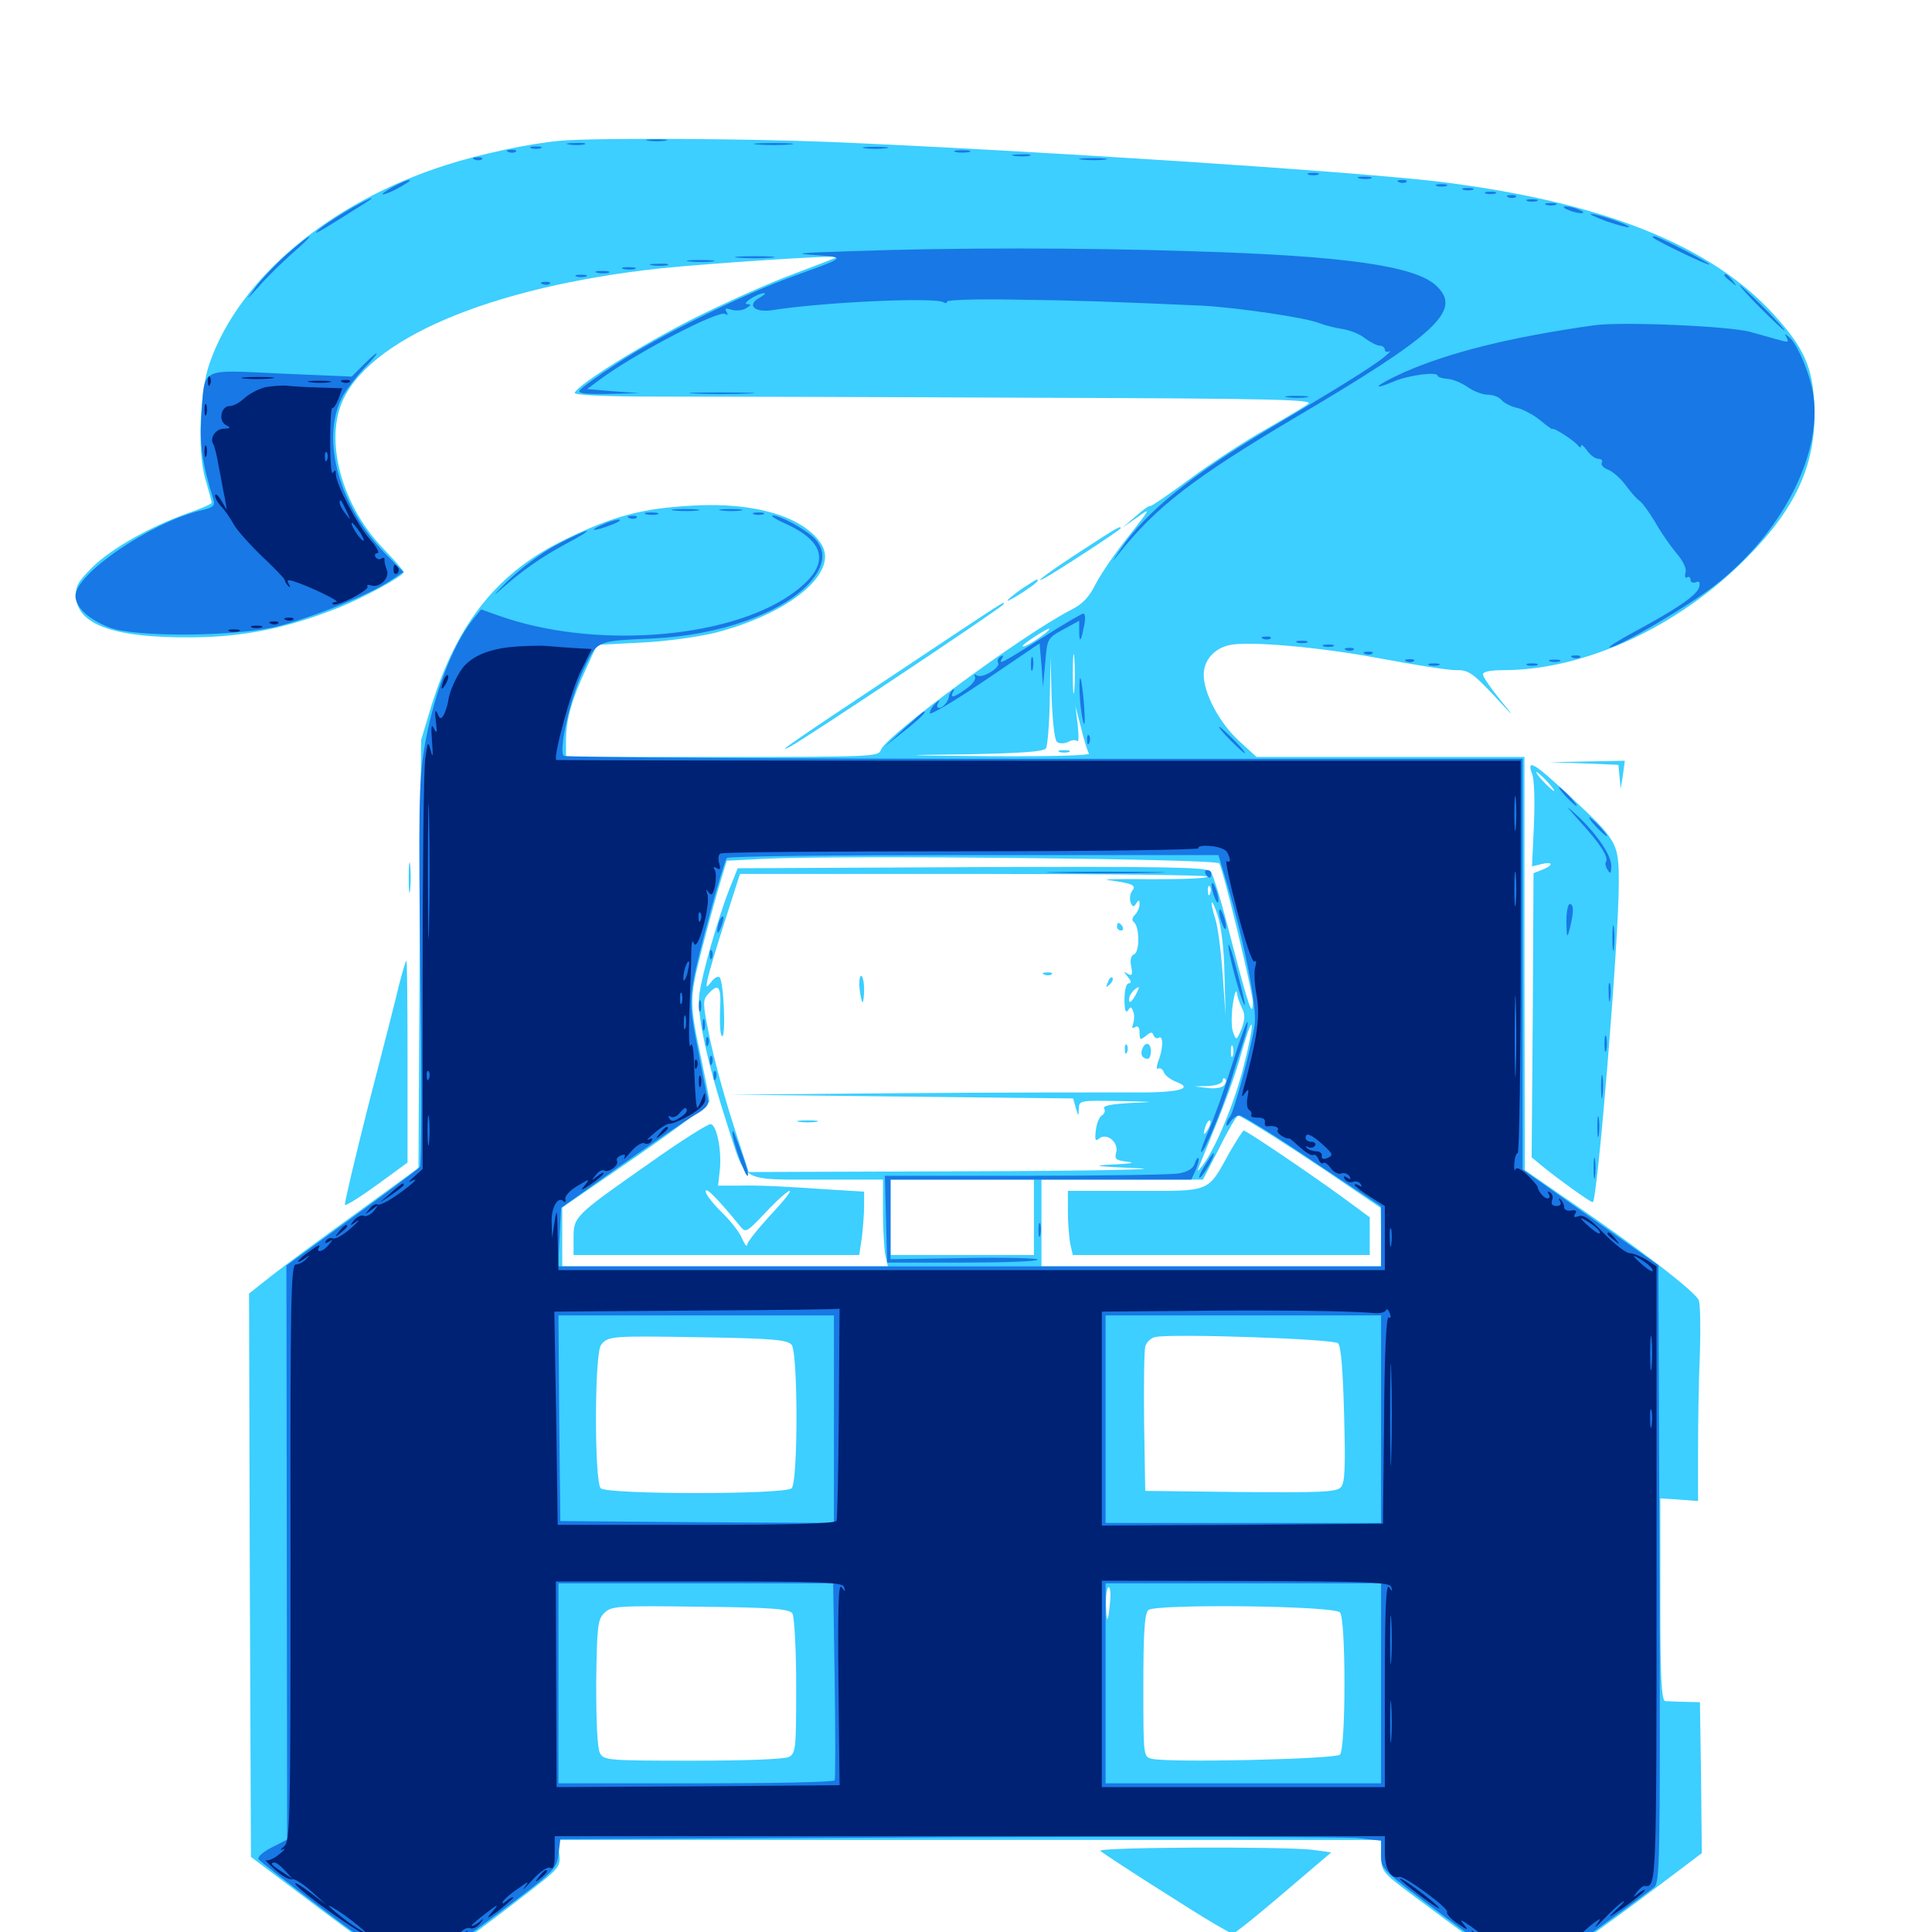 <svg xmlns="http://www.w3.org/2000/svg" viewBox="0 -1000 1000 1000">
	<path fill="#3ccfff" d="M290.039 -927.148C274.219 -925.781 248.633 -920.312 230.469 -914.453C170.898 -895.312 124.023 -856.25 108.594 -812.305C103.32 -797.852 102.148 -766.016 106.25 -752.148C108.008 -746.094 109.57 -740.43 109.57 -739.844C109.57 -739.062 103.906 -736.719 97.266 -734.375C77.93 -727.539 57.812 -716.211 47.852 -706.445C40.039 -698.633 38.867 -696.484 39.453 -690.43C40.625 -676.367 59.961 -669.727 99.609 -670.117C126.172 -670.312 148.242 -674.805 175 -685.352C188.672 -690.82 208.984 -701.953 208.984 -703.906C208.984 -704.492 204.297 -709.961 198.438 -716.016C177.93 -737.109 168.359 -769.336 176.562 -790.625C189.453 -824.219 253.516 -851.562 342.188 -861.133C366.992 -863.672 431.836 -867.969 433.203 -866.992C433.398 -866.797 423.242 -862.891 410.742 -858.203C398.047 -853.516 375 -843.164 359.375 -835.352C332.227 -821.68 298.828 -800.781 297.461 -796.68C297.07 -795.508 312.305 -794.727 340.234 -794.727C364.258 -794.727 450.586 -794.531 532.227 -794.141C658.984 -793.75 680.078 -793.164 677.148 -791.016C675.195 -789.453 665.234 -783.594 655.078 -777.734C644.922 -772.07 627.344 -760.547 616.211 -752.344C605.078 -744.141 595.703 -737.695 595.312 -738.086C594.922 -738.477 591.602 -736.133 587.891 -732.812L581.055 -726.953L588.672 -732.227C595.898 -737.5 595.703 -737.109 584.18 -722.461C577.539 -714.258 569.922 -703.125 567.188 -697.852C563.672 -690.82 560.352 -687.305 554.102 -684.18C529.102 -671.289 458.398 -619.141 455.859 -611.719C454.883 -608.398 450.781 -608.203 373.828 -608.203H292.969V-616.602C292.969 -627.148 295.703 -637.305 303.125 -653.32L308.984 -666.211L331.641 -667.383C344.727 -667.969 361.133 -670.312 370.117 -672.461C409.375 -682.617 434.57 -703.906 425 -718.555C415.82 -732.617 390.43 -740.234 358.398 -738.281C332.617 -736.914 317.773 -733.008 293.164 -721.094C257.812 -704.102 236.914 -678.125 223.242 -634.57L217.969 -616.992L217.188 -506.25L216.602 -395.508L184.961 -372.461C167.578 -359.961 147.852 -345.312 141.016 -340.039L128.906 -330.469L129.297 -184.766L129.883 -38.867L169.336 -9.18C193.555 8.984 210.742 20.703 213.281 20.703C217.773 20.703 236.523 8.008 270.898 -18.555C289.844 -33.203 290.234 -33.594 289.453 -40.625L288.672 -47.656H501.758H714.844V-39.453C715.039 -31.055 715.234 -30.859 734.766 -16.406C774.805 13.477 788.086 22.656 791.211 22.656C794.336 22.656 826.953 0 864.062 -28.125L880.859 -40.82L880.469 -79.883L879.883 -118.945L872.07 -119.141C867.773 -119.141 863.086 -119.531 861.914 -119.531C859.961 -119.922 859.375 -131.836 859.375 -172.266V-224.414L869.141 -223.828L878.906 -223.047V-249.805C878.906 -264.648 879.297 -287.109 879.883 -300C880.273 -312.695 880.078 -324.805 879.297 -326.953C877.734 -331.25 848.047 -354.102 811.914 -378.711L789.258 -394.336L789.062 -501.367V-608.203H719.727H650.391L641.211 -616.602C631.25 -625.781 623.047 -641.016 623.047 -650.781C623.047 -658.008 628.125 -664.062 635.938 -666.016C645.312 -668.359 682.227 -665.234 714.453 -659.18C732.031 -655.859 749.609 -653.125 753.516 -653.125C759.961 -653.32 762.109 -651.758 773.242 -640.039C784.18 -628.125 784.57 -627.93 776.562 -637.695C771.68 -643.75 767.578 -649.609 767.578 -650.977C767.578 -652.344 771.484 -653.125 778.125 -653.125C820.312 -653.125 868.945 -675.586 904.297 -711.523C930.273 -737.695 940.43 -760.938 939.062 -790.43C938.281 -809.766 933.789 -819.922 918.359 -836.914C885.547 -873.242 828.906 -895.703 744.141 -906.055C699.414 -911.328 535.156 -922.07 428.711 -926.562C384.57 -928.32 307.227 -928.711 290.039 -927.148ZM540.039 -671.484C534.961 -667.578 529.297 -664.453 529.297 -665.625C529.297 -666.602 541.602 -674.609 542.969 -674.609C543.555 -674.414 542.188 -673.047 540.039 -671.484ZM556.055 -642.969C555.664 -638.281 555.273 -641.992 555.273 -651.172C555.273 -660.352 555.664 -664.062 556.055 -659.57C556.445 -654.883 556.445 -647.461 556.055 -642.969ZM547.266 -615.82C548.633 -615.039 550.977 -615.039 552.93 -616.016C554.688 -616.992 556.836 -617.188 557.617 -616.406C558.398 -615.625 558.398 -619.531 557.812 -624.805L556.641 -634.57L559.57 -623.242C561.133 -616.797 562.891 -610.938 563.672 -609.961C564.258 -608.984 543.75 -608.398 513.281 -608.594C463.867 -608.984 463.477 -609.18 500.977 -609.57C529.102 -610.156 540.234 -610.938 541.406 -612.695C542.188 -613.867 543.164 -625.195 543.359 -637.5L543.75 -659.961L544.336 -638.477C544.922 -625 545.898 -616.602 547.266 -615.82ZM631.055 -553.125C633.203 -549.805 648.438 -486.523 648.438 -481.25C648.438 -472.656 646.289 -478.906 637.5 -512.695C632.812 -531.25 627.93 -547.656 626.562 -549.023C624.805 -551.172 602.148 -551.562 503.125 -551.172L381.836 -550.586L377.539 -539.844C371.484 -524.414 363.281 -495.508 361.914 -484.961C360.742 -474.219 366.016 -450 377.148 -415.625C386.328 -387.5 382.422 -389.453 426.953 -389.453H457.031V-373.047C457.031 -364.062 457.617 -353.906 458.203 -350.586L459.57 -344.531H375.195H291.016V-359.766V-375L329.102 -401.172C350 -415.625 367.188 -428.516 367.188 -429.883C367.188 -431.25 365.43 -440.234 363.477 -449.609C356.836 -480.664 356.641 -482.617 363.086 -507.812C366.406 -520.703 370.703 -536.328 372.656 -542.773L376.172 -554.492L395.703 -555.469C433.789 -557.422 629.688 -555.469 631.055 -553.125ZM625 -546.289C625 -545.312 612.109 -544.922 596.289 -544.922C580.273 -545.117 570.117 -544.922 573.242 -544.531C586.133 -542.773 588.281 -541.797 586.133 -539.062C584.961 -537.695 584.57 -534.961 585.156 -533.008C586.133 -530.469 586.914 -530.273 588.086 -532.422C589.453 -534.375 589.844 -534.375 589.844 -531.836C589.844 -530.273 588.672 -527.734 587.5 -526.562C585.938 -525 585.742 -523.633 586.914 -522.656C589.844 -520.508 590.039 -507.031 586.914 -506.055C585.352 -505.273 584.766 -503.125 585.547 -499.609C586.328 -495.508 585.938 -494.727 583.789 -495.898C581.445 -497.461 581.445 -497.07 583.789 -494.336C585.547 -492.188 585.742 -491.016 584.18 -491.016C583.008 -491.016 582.031 -487.5 582.031 -482.812C582.031 -477.344 582.617 -475.391 583.789 -476.953C585.156 -479.102 585.547 -479.102 586.523 -476.562C587.305 -474.805 587.109 -472.07 586.523 -470.117C585.742 -467.969 585.938 -467.383 587.5 -468.359C589.062 -469.336 589.844 -468.164 589.844 -465.43C589.844 -461.719 590.234 -461.523 593.164 -463.867C595.703 -466.016 596.484 -466.016 597.07 -464.062C597.656 -462.891 598.828 -462.109 599.805 -462.891C602.148 -464.258 602.148 -457.422 599.609 -450.977C598.633 -448.242 598.438 -446.289 599.414 -446.875C600.391 -447.461 601.758 -446.68 602.344 -445.117C602.93 -443.359 605.859 -441.211 608.789 -440.039C618.75 -436.328 609.375 -434.18 583.008 -434.57C569.141 -434.57 517.188 -434.57 467.773 -434.18L377.93 -433.398L466.797 -432.422L555.469 -431.445L556.836 -426.562C558.203 -421.875 558.203 -421.875 558.398 -426.172C558.594 -430.469 558.984 -430.469 579.688 -430.078C598.242 -429.688 598.828 -429.688 585.352 -429.102C575.195 -428.516 570.703 -427.734 571.484 -426.172C572.266 -425.195 571.68 -423.438 570.312 -422.656C568.945 -421.875 567.578 -418.359 567.188 -414.844C566.602 -409.766 566.992 -408.984 568.945 -410.742C572.852 -413.867 579.102 -408.789 577.734 -403.516C576.758 -400 577.539 -399.414 583.789 -398.633C588.086 -398.242 585.156 -397.656 576.172 -397.266C564.258 -396.68 566.602 -396.289 588.867 -395.312C603.906 -394.727 564.648 -393.945 501.758 -393.75L387.5 -393.359L379.102 -419.336C374.609 -433.398 369.141 -453.516 367.188 -463.672C363.672 -480.664 363.672 -482.422 366.602 -485.547C372.07 -491.602 373.438 -489.453 372.656 -476.367C372.461 -469.336 372.852 -463.672 373.828 -463.672C375.781 -463.672 374.609 -491.992 372.461 -494.141C371.68 -494.922 369.727 -493.945 368.164 -491.797C365.43 -488.281 365.234 -488.477 366.406 -493.945C367.188 -497.266 371.094 -510.547 375.391 -523.828L383.008 -547.656H503.906C570.508 -547.656 625 -547.07 625 -546.289ZM626.367 -537.5C625.781 -535.938 625.195 -536.523 625.195 -538.672C625 -540.82 625.586 -541.992 626.172 -541.211C626.758 -540.625 626.953 -538.867 626.367 -537.5ZM633.789 -495.898L634.375 -474.414L632.812 -495.898C632.031 -507.812 630.273 -520.508 629.102 -524.219C625.781 -534.57 626.953 -536.328 630.273 -526.172C632.031 -520.898 633.594 -508.789 633.789 -495.898ZM587.891 -485.156C585.547 -480.859 583.789 -480.078 584.57 -483.789C584.961 -485.742 587.891 -488.867 589.453 -489.062C589.648 -489.062 589.062 -487.305 587.891 -485.156ZM642.969 -477.93C644.531 -474.805 644.336 -472.07 642.578 -467.383C640.039 -461.328 639.844 -461.328 638.281 -465.625C637.305 -467.969 637.305 -474.609 638.086 -480.078C638.867 -485.547 639.844 -488.281 640.234 -486.133C640.43 -483.984 641.797 -480.273 642.969 -477.93ZM643.555 -447.461C638.672 -428.32 628.711 -404.492 622.07 -396.289C619.336 -392.773 619.336 -393.164 622.266 -400.195C634.375 -429.688 638.672 -441.211 642.773 -455.664C649.219 -478.32 649.805 -471.875 643.555 -447.461ZM638.086 -453.516C637.5 -452.148 637.109 -453.125 637.109 -455.859C637.109 -458.594 637.5 -459.57 638.086 -458.398C638.477 -457.031 638.477 -454.688 638.086 -453.516ZM633.398 -438.086C632.227 -436.914 628.32 -436.328 624.805 -436.914L618.164 -437.695L625.586 -437.891C629.492 -438.086 632.812 -439.258 632.812 -440.625C632.812 -441.797 633.398 -442.188 634.18 -441.602C634.961 -440.82 634.57 -439.258 633.398 -438.086ZM630.859 -430.664C630.859 -431.641 629.102 -432.422 626.953 -432.422C624.805 -432.422 623.047 -432.031 623.047 -431.641C623.047 -431.25 624.805 -430.469 626.953 -429.883C629.102 -429.297 630.859 -429.688 630.859 -430.664ZM659.57 -411.523C669.336 -405.273 685.742 -394.531 695.898 -387.5L714.648 -374.805L714.844 -359.766V-344.531H626.953H539.062V-366.992V-389.453H580.859H622.656L631.25 -406.055C635.742 -415.234 640.234 -422.656 640.82 -422.656C641.406 -422.656 650 -417.578 659.57 -411.523ZM625.195 -415.43C622.852 -411.523 622.461 -412.695 624.219 -417.773C625 -419.531 625.977 -420.508 626.367 -419.922C626.953 -419.531 626.367 -417.383 625.195 -415.43ZM535.156 -369.922V-350.391H498.047H460.938V-369.922V-389.453H498.047H535.156ZM579.688 -317.773C584.375 -318.555 584.375 -318.555 578.711 -318.945C573.242 -319.141 572.266 -318.555 572.461 -314.844C572.656 -311.719 573.047 -311.328 573.633 -313.672C574.023 -315.43 576.758 -317.383 579.688 -317.773ZM604.883 -316.016C605.664 -316.602 604.492 -317.188 602.344 -316.992C600.195 -316.992 599.609 -316.406 601.172 -315.82C602.539 -315.234 604.297 -315.43 604.883 -316.016ZM409.766 -303.906C413.086 -299.609 413.086 -233.008 409.766 -229.688C406.445 -226.367 314.258 -226.367 310.938 -229.688C307.617 -233.008 307.617 -299.609 311.133 -303.906C314.648 -308.594 316.992 -308.594 364.258 -307.812C400.586 -307.227 407.617 -306.445 409.766 -303.906ZM692.578 -304.688C694.141 -303.32 695.117 -290.039 695.703 -267.773C696.484 -239.258 696.094 -232.422 693.945 -230.078C691.602 -227.734 682.617 -227.344 641.992 -227.734L592.773 -228.32L592.188 -263.477C591.992 -282.812 592.188 -300.586 592.773 -302.93C593.359 -305.273 595.703 -307.617 598.242 -308.008C607.422 -309.766 690.43 -307.031 692.578 -304.688ZM574.609 -171.289C573.633 -159.766 572.656 -158.984 572.461 -169.336C572.266 -174.414 573.047 -178.516 573.828 -178.516C574.609 -178.516 575 -175.195 574.609 -171.289ZM608.984 -177.148C611.914 -177.539 609.375 -177.93 603.516 -177.93C597.656 -177.93 595.117 -177.539 598.242 -177.148C601.172 -176.758 605.859 -176.758 608.984 -177.148ZM410.156 -164.844C411.133 -163.281 412.109 -146.289 412.109 -127.344C412.109 -95.117 411.914 -92.578 408.398 -90.625C406.055 -89.453 386.523 -88.672 358.594 -88.672C314.648 -88.672 312.5 -88.867 310.547 -92.578C309.18 -94.922 308.594 -108.984 308.594 -128.906C308.984 -158.203 309.375 -161.719 312.695 -165.039C316.406 -168.75 319.141 -168.945 362.5 -168.359C400.586 -167.969 408.594 -167.188 410.156 -164.844ZM693.555 -165.43C696.68 -162.305 696.68 -95.117 693.555 -91.797C691.016 -89.453 604.688 -87.5 596.289 -89.648C591.797 -90.625 591.797 -90.82 591.797 -127.344C591.797 -154.102 592.383 -164.648 594.336 -166.602C597.656 -169.922 690.039 -168.945 693.555 -165.43ZM548.438 -610.742C547.07 -611.328 548.047 -611.719 550.781 -611.719C553.516 -611.719 554.492 -611.328 553.32 -610.742C551.953 -610.352 549.609 -610.352 548.438 -610.742ZM336.328 -398.047C297.266 -370.703 296.875 -370.312 296.875 -359.18V-350.391H370.898H444.727L446.094 -359.375C446.68 -364.453 447.266 -371.875 447.266 -375.781V-383.203L431.25 -384.18C405.469 -385.938 394.336 -386.523 382.617 -386.328H371.68L372.656 -395.117C373.438 -405.078 371.094 -417.188 367.969 -418.164C366.797 -418.555 352.539 -409.57 336.328 -398.047ZM383.008 -365.43C385.938 -361.719 386.328 -361.914 396.484 -372.656C402.148 -378.711 407.617 -383.594 408.789 -383.594C409.766 -383.594 405.273 -377.93 398.633 -370.898C392.188 -363.867 386.719 -357.031 386.719 -355.664C386.523 -354.297 385.352 -356.055 383.984 -359.18C382.617 -362.5 377.734 -368.555 373.242 -372.852C368.945 -377.148 365.234 -381.836 365.234 -383.398C365.234 -385.938 371.68 -379.297 383.008 -365.43ZM578.125 -520.312C578.125 -519.336 579.102 -518.359 580.273 -518.359C581.25 -518.359 581.641 -519.336 581.055 -520.312C580.469 -521.484 579.492 -522.266 578.906 -522.266C578.516 -522.266 578.125 -521.484 578.125 -520.312ZM540.625 -495.508C539.062 -496.094 539.648 -496.68 541.797 -496.68C543.945 -496.875 545.117 -496.289 544.336 -495.703C543.75 -495.117 541.992 -494.922 540.625 -495.508ZM444.922 -488.086C445.312 -484.375 446.094 -481.25 446.484 -481.25C446.875 -481.25 447.266 -484.375 447.266 -488.086C447.266 -491.797 446.484 -494.922 445.703 -494.922C444.922 -494.922 444.531 -491.797 444.922 -488.086ZM573.438 -491.602C572.266 -488.867 572.461 -488.672 574.414 -490.43C575.781 -491.797 576.367 -493.359 575.781 -493.945C575.195 -494.531 574.023 -493.555 573.438 -491.602ZM582.227 -456.641C582.227 -454.492 582.812 -453.906 583.398 -455.469C583.984 -456.836 583.789 -458.594 583.203 -459.18C582.617 -459.961 582.031 -458.789 582.227 -456.641ZM591.211 -457.031C590.039 -454.102 591.406 -451.953 594.141 -451.953C594.922 -451.953 595.703 -453.711 595.703 -455.859C595.703 -460.352 592.773 -461.133 591.211 -457.031ZM413.672 -419.336C411.133 -419.727 413.086 -420.117 417.969 -420.117C422.852 -420.117 424.805 -419.727 422.461 -419.336C419.922 -418.945 416.016 -418.945 413.672 -419.336ZM636.523 -403.711C624.805 -382.422 627.344 -383.594 587.5 -383.594H552.734V-373.047C552.734 -367.383 553.32 -359.766 553.906 -356.445L555.273 -350.391H632.031H708.984V-360.156V-369.922L694.922 -380.273C678.906 -391.992 645.117 -414.844 643.75 -414.844C643.359 -414.844 640.039 -409.766 636.523 -403.711ZM560.547 -715.43C543.945 -704.688 533.008 -696.68 541.016 -700.977C547.461 -704.492 580.078 -725.781 580.078 -726.562C580.078 -727.93 579.102 -727.539 560.547 -715.43ZM528.711 -695.117C524.805 -692.383 521.484 -689.648 521.484 -689.062C521.484 -688.672 525 -690.625 529.297 -693.359C536.133 -697.852 538.477 -700 536.523 -700C536.328 -700 532.812 -697.852 528.711 -695.117ZM463.281 -651.172C411.523 -616.797 399.805 -608.789 409.18 -613.672C416.406 -617.383 519.531 -686.133 519.531 -687.305C519.531 -688.672 524.023 -691.602 463.281 -651.172ZM819.727 -604.883L837.695 -604.102L838.281 -597.852L838.867 -591.602L840.039 -599.023L841.016 -606.25L821.289 -605.859L801.758 -605.469ZM793.164 -599.023C794.141 -596.094 794.531 -584.961 793.945 -572.656L792.969 -551.562L797.852 -552.734C803.906 -554.297 804.297 -552.148 798.242 -549.805L793.75 -548.047L793.359 -474.609L792.773 -400.977L797.266 -397.266C804.688 -391.016 823.047 -377.734 824.414 -377.734C826.758 -377.734 837.891 -512.5 837.891 -542.969C837.891 -563.867 837.305 -564.844 811.914 -588.477C793.75 -605.469 789.844 -607.617 793.164 -599.023ZM800.781 -595.508C803.32 -592.773 804.883 -590.625 804.297 -590.625C803.906 -590.625 801.367 -592.773 798.828 -595.508C796.289 -598.242 794.727 -600.391 795.312 -600.391C795.703 -600.391 798.242 -598.242 800.781 -595.508ZM211.523 -545.703C211.523 -538.672 211.914 -535.938 212.305 -539.453C212.695 -542.773 212.695 -548.633 212.305 -552.148C211.914 -555.469 211.523 -552.734 211.523 -545.703ZM206.641 -490.625C205.078 -483.789 197.852 -455.469 190.625 -427.734C183.594 -400 178.125 -376.758 178.516 -376.367C179.102 -375.781 186.523 -380.469 195.117 -386.719L210.938 -398.242V-450.391C210.938 -479.297 210.742 -502.734 210.352 -502.734C209.961 -502.734 208.398 -497.266 206.641 -490.625ZM569.531 -41.992C571.875 -39.844 617.969 -10.352 629.102 -3.906L638.086 1.172L643.75 -3.125C646.875 -5.469 658.398 -15.039 669.336 -24.414L689.062 -41.211L679.102 -42.578C663.672 -44.336 567.383 -43.945 569.531 -41.992Z"/>
	<path fill="#1878e5" d="M335.547 -927.148C333.008 -927.539 334.961 -927.93 339.844 -927.93C344.727 -927.93 346.68 -927.539 344.336 -927.148C341.797 -926.758 337.891 -926.758 335.547 -927.148ZM294.531 -925.195C291.992 -925.586 293.555 -925.977 297.852 -925.977C302.148 -926.172 304.102 -925.781 302.344 -925.195C300.391 -924.805 296.875 -924.805 294.531 -925.195ZM392.188 -925.195C387.5 -925.586 391.211 -925.977 400.391 -925.977C409.57 -925.977 413.281 -925.586 408.789 -925.195C404.102 -924.805 396.68 -924.805 392.188 -925.195ZM275 -923.242C273.633 -923.828 274.609 -924.219 277.344 -924.219C280.078 -924.219 281.055 -923.828 279.883 -923.242C278.516 -922.852 276.172 -922.852 275 -923.242ZM447.852 -923.242C444.727 -923.633 447.266 -924.023 453.125 -924.023C458.984 -924.023 461.523 -923.633 458.594 -923.242C455.469 -922.852 450.781 -922.852 447.852 -923.242ZM263.281 -921.289C261.719 -921.875 262.305 -922.461 264.453 -922.461C266.602 -922.656 267.773 -922.07 266.992 -921.484C266.406 -920.898 264.648 -920.703 263.281 -921.289ZM494.727 -921.289C492.773 -921.875 494.336 -922.266 498.047 -922.266C501.758 -922.266 503.32 -921.875 501.562 -921.289C499.609 -920.898 496.484 -920.898 494.727 -921.289ZM525 -919.336C522.461 -919.727 524.023 -920.117 528.32 -920.117C532.617 -920.312 534.57 -919.922 532.812 -919.336C530.859 -918.945 527.344 -918.945 525 -919.336ZM245.703 -917.383C244.141 -917.969 244.727 -918.555 246.875 -918.555C249.023 -918.75 250.195 -918.164 249.414 -917.578C248.828 -916.992 247.07 -916.797 245.703 -917.383ZM560.156 -917.383C556.641 -917.773 558.984 -918.164 565.43 -918.164C571.875 -918.164 574.805 -917.773 571.875 -917.383C568.945 -916.992 563.672 -916.992 560.156 -917.383ZM677.344 -909.57C675.977 -910.156 676.953 -910.547 679.688 -910.547C682.422 -910.547 683.398 -910.156 682.227 -909.57C680.859 -909.18 678.516 -909.18 677.344 -909.57ZM703.711 -907.617C701.758 -908.203 702.93 -908.594 706.055 -908.594C709.375 -908.594 710.742 -908.203 709.57 -907.617C708.203 -907.227 705.469 -907.227 703.711 -907.617ZM203.125 -903.125C199.414 -900.977 197.266 -899.414 198.242 -899.414C199.414 -899.414 203.32 -900.977 207.031 -903.125C210.742 -905.273 213.086 -906.836 211.914 -906.836C210.938 -906.836 206.836 -905.273 203.125 -903.125ZM724.219 -905.664C722.656 -906.25 723.242 -906.836 725.391 -906.836C727.539 -907.031 728.711 -906.445 727.93 -905.859C727.344 -905.273 725.586 -905.078 724.219 -905.664ZM743.75 -903.711C742.383 -904.297 743.359 -904.688 746.094 -904.688C748.828 -904.688 749.805 -904.297 748.633 -903.711C747.266 -903.32 744.922 -903.32 743.75 -903.711ZM757.422 -901.758C756.055 -902.344 757.031 -902.734 759.766 -902.734C762.5 -902.734 763.477 -902.344 762.305 -901.758C760.938 -901.367 758.594 -901.367 757.422 -901.758ZM769.141 -899.805C767.773 -900.391 768.75 -900.781 771.484 -900.781C774.219 -900.781 775.195 -900.391 774.023 -899.805C772.656 -899.414 770.312 -899.414 769.141 -899.805ZM780.859 -897.852C779.297 -898.438 779.883 -899.023 782.031 -899.023C784.18 -899.219 785.352 -898.633 784.57 -898.047C783.984 -897.461 782.227 -897.266 780.859 -897.852ZM178.516 -890.234C172.266 -886.523 165.625 -882.031 164.062 -880.273C161.523 -877.734 168.75 -882.031 188.672 -894.727C197.461 -900.195 189.258 -896.68 178.516 -890.234ZM790.625 -895.898C789.258 -896.484 790.234 -896.875 792.969 -896.875C795.703 -896.875 796.68 -896.484 795.508 -895.898C794.141 -895.508 791.797 -895.508 790.625 -895.898ZM800.391 -893.945C799.023 -894.531 800 -894.922 802.734 -894.922C805.469 -894.922 806.445 -894.531 805.273 -893.945C803.906 -893.555 801.562 -893.555 800.391 -893.945ZM811.523 -891.406C813.672 -890.43 816.797 -889.648 818.359 -889.648C820.117 -889.648 819.922 -890.43 817.383 -891.406C815.234 -892.383 812.109 -893.164 810.547 -893.164C808.789 -893.164 808.984 -892.383 811.523 -891.406ZM831.836 -885.352C837.695 -883.398 842.773 -882.031 843.164 -882.422C844.141 -883.398 826.367 -889.453 823.438 -889.258C822.266 -889.258 825.977 -887.5 831.836 -885.352ZM148.242 -868.164C142.188 -862.695 134.961 -855.078 132.031 -850.977C126.953 -843.945 126.953 -843.945 134.18 -851.953C138.281 -856.641 146.094 -864.258 151.367 -868.945C156.836 -873.633 160.742 -877.539 160.156 -877.539C159.57 -877.734 154.297 -873.438 148.242 -868.164ZM855.664 -876.953C857.617 -875.195 884.766 -862.109 884.766 -863.086C884.766 -864.062 858.203 -877.734 856.25 -877.734C855.469 -877.734 855.273 -877.344 855.664 -876.953ZM438.477 -869.922C413.281 -869.141 410.156 -868.75 421.875 -867.969C438.086 -866.797 438.281 -866.992 411.133 -857.227C384.57 -847.656 340.625 -825.977 319.141 -811.719C309.18 -805.273 300.586 -799.023 300 -797.852C299.023 -796.289 303.516 -795.898 314.844 -796.094L331.055 -796.484L317.578 -797.461L303.906 -798.633L310.742 -803.711C328.32 -816.797 371.875 -839.648 375.391 -837.5C376.758 -836.523 376.953 -837.109 375.977 -838.672C375 -840.43 375.586 -840.625 378.711 -839.648C380.859 -839.062 384.375 -839.258 386.133 -840.43C388.867 -841.992 389.062 -842.578 386.719 -842.578C383.594 -842.773 392.188 -848.242 395.508 -848.242C396.68 -848.242 395.508 -847.266 393.164 -845.898C386.328 -842.188 390.43 -838.086 399.609 -839.453C425.195 -843.555 483.984 -846.289 488.281 -843.555C489.258 -842.969 490.234 -842.969 490.234 -843.945C490.234 -844.727 505.859 -845.312 524.805 -844.922C556.25 -844.531 573.633 -843.945 622.07 -841.797C640.234 -840.82 676.562 -835.547 683.203 -832.617C685.742 -831.641 691.016 -830.273 694.922 -829.688C698.828 -829.102 704.102 -826.953 706.641 -824.805C709.375 -822.852 712.695 -821.094 714.062 -821.094C715.625 -821.094 716.797 -820.117 716.797 -818.945C716.797 -817.969 717.969 -817.578 719.336 -818.164C720.508 -818.945 719.141 -817.383 716.016 -814.844C709.375 -809.57 690.039 -797.656 658.594 -779.102C617.578 -754.883 593.164 -735.156 580.078 -715.82C575.195 -708.594 575 -708.203 579.297 -713.672C598.242 -737.5 617.969 -752.734 669.922 -783.594C744.141 -827.344 757.031 -839.453 743.359 -852.148C732.617 -862.305 696.289 -867.578 618.164 -869.922C559.375 -871.875 492.188 -871.875 438.477 -869.922ZM382.422 -866.602C377.734 -866.992 381.445 -867.383 390.625 -867.383C399.805 -867.383 403.516 -866.992 399.023 -866.602C394.336 -866.211 386.914 -866.211 382.422 -866.602ZM357.031 -864.648C353.516 -865.039 355.859 -865.43 362.305 -865.43C368.75 -865.43 371.68 -865.039 368.75 -864.648C365.82 -864.258 360.547 -864.258 357.031 -864.648ZM337.5 -862.695C334.961 -863.086 336.523 -863.477 340.82 -863.477C345.117 -863.672 347.07 -863.281 345.312 -862.695C343.359 -862.305 339.844 -862.305 337.5 -862.695ZM322.852 -860.742C320.898 -861.328 322.07 -861.719 325.195 -861.719C328.516 -861.719 329.883 -861.328 328.711 -860.742C327.344 -860.352 324.609 -860.352 322.852 -860.742ZM309.18 -858.789C307.227 -859.375 308.398 -859.766 311.523 -859.766C314.844 -859.766 316.211 -859.375 315.039 -858.789C313.672 -858.398 310.938 -858.398 309.18 -858.789ZM298.438 -856.836C297.07 -857.422 298.047 -857.812 300.781 -857.812C303.516 -857.812 304.492 -857.422 303.32 -856.836C301.953 -856.445 299.609 -856.445 298.438 -856.836ZM892.578 -857.422C892.578 -857.031 894.141 -855.469 896.094 -854.102C899.023 -851.562 899.219 -851.758 896.68 -854.883C894.141 -858.008 892.578 -858.984 892.578 -857.422ZM280.859 -852.93C279.297 -853.516 279.883 -854.102 282.031 -854.102C284.18 -854.297 285.352 -853.711 284.57 -853.125C283.984 -852.539 282.227 -852.344 280.859 -852.93ZM911.133 -840.625C917.578 -834.18 923.242 -828.906 923.633 -828.906C924.219 -828.906 919.531 -834.18 913.086 -840.625C906.641 -847.07 900.977 -852.344 900.586 -852.344C900 -852.344 904.688 -847.07 911.133 -840.625ZM825.195 -831.641C782.031 -825.586 750 -817.578 726.562 -807.227C712.305 -800.781 708.398 -797.07 721.875 -802.734C729.492 -805.859 744.141 -807.812 744.141 -805.469C744.141 -804.883 746.484 -804.102 749.219 -803.906C751.953 -803.711 756.641 -801.758 759.766 -799.609C762.695 -797.461 767.383 -795.703 770.117 -795.703C772.656 -795.703 775.977 -794.531 777.148 -792.969C778.516 -791.406 782.227 -789.453 785.352 -788.867C788.477 -788.086 793.945 -785.156 797.266 -782.422C800.781 -779.492 803.516 -777.539 803.516 -777.93C803.711 -779.102 815.039 -771.875 816.797 -769.336C817.773 -768.164 818.359 -768.164 818.359 -769.336C818.359 -770.312 819.727 -769.141 821.484 -766.797C823.047 -764.453 825.781 -762.5 827.344 -762.5C828.906 -762.5 829.688 -761.523 829.102 -760.547C828.516 -759.375 829.883 -757.812 832.422 -756.836C834.961 -755.859 839.062 -752.148 841.602 -748.633C844.336 -744.922 847.461 -741.406 848.828 -740.625C850.195 -739.648 853.516 -734.961 856.641 -729.883C859.57 -724.609 864.453 -717.578 867.578 -713.867C871.094 -709.766 873.047 -705.859 872.461 -703.711C871.875 -701.562 872.266 -700.391 873.242 -701.172C874.219 -701.758 875 -701.172 875 -700C875 -698.633 876.172 -698.047 877.734 -698.633C879.688 -699.414 880.078 -698.633 879.492 -696.094C878.32 -691.992 868.555 -685.156 845.703 -672.852C837.695 -668.555 832.031 -664.844 833.008 -664.844C837.5 -664.844 874.023 -686.328 887.695 -697.07C921.875 -723.633 942.969 -764.258 938.672 -794.922C937.305 -805.273 930.469 -821.875 926.172 -825.391C923.633 -827.539 923.438 -827.539 924.805 -825.195C925.977 -823.047 925.391 -822.656 921.68 -823.828C919.141 -824.414 912.109 -826.562 906.25 -828.125C895.703 -831.25 839.062 -833.594 825.195 -831.641ZM188.086 -811.133L182.031 -805.078L145.508 -806.641C102.93 -808.594 106.055 -810.352 104.297 -785.547C103.125 -770.312 104.688 -759.961 110.352 -741.797C111.523 -738.086 110.547 -737.305 102.93 -735.547C77.148 -728.906 39.062 -702.93 39.062 -691.602C39.062 -685.742 45.703 -679.492 56.641 -675.195C70.508 -669.922 124.609 -670.508 145.117 -676.172C164.453 -681.445 191.797 -692.578 201.367 -699.023L208.789 -703.906L199.219 -713.672C175.586 -737.891 166.016 -772.461 176.953 -794.141C178.711 -797.656 183.789 -804.297 188.086 -808.984C197.266 -818.359 197.266 -820.312 188.086 -811.133ZM359.766 -796.289C352.539 -796.68 358.984 -796.875 374.023 -796.875C389.062 -796.875 394.922 -796.484 387.109 -796.289C379.297 -795.898 366.992 -795.898 359.766 -796.289ZM666.602 -794.336C663.477 -794.727 665.625 -795.117 670.898 -795.117C676.367 -795.117 678.711 -794.727 676.367 -794.336C673.828 -793.945 669.531 -793.945 666.602 -794.336ZM349.219 -735.742C345.703 -736.133 348.047 -736.523 354.492 -736.523C360.938 -736.523 363.867 -736.133 360.938 -735.742C358.008 -735.352 352.734 -735.352 349.219 -735.742ZM373.633 -735.742C370.508 -736.133 372.656 -736.523 377.93 -736.523C383.398 -736.523 385.742 -736.133 383.398 -735.742C380.859 -735.352 376.562 -735.352 373.633 -735.742ZM334.57 -733.789C332.617 -734.375 333.789 -734.766 336.914 -734.766C340.234 -734.766 341.602 -734.375 340.43 -733.789C339.062 -733.398 336.328 -733.398 334.57 -733.789ZM390.234 -733.789C388.867 -734.375 389.844 -734.766 392.578 -734.766C395.312 -734.766 396.289 -734.375 395.117 -733.789C393.75 -733.398 391.406 -733.398 390.234 -733.789ZM325.781 -731.836C324.219 -732.422 324.805 -733.008 326.953 -733.008C329.102 -733.203 330.273 -732.617 329.492 -732.031C328.906 -731.445 327.148 -731.25 325.781 -731.836ZM406.25 -729.102C428.906 -718.945 429.883 -706.445 408.984 -691.992C375.391 -668.945 306.25 -664.062 257.812 -681.445L249.023 -684.57L244.727 -679.297C233.984 -665.82 223.828 -638.867 219.531 -612.109C216.797 -596.289 216.602 -579.492 217.578 -495.898C218.359 -442.188 218.164 -397.266 217.383 -396.094C216.602 -394.922 200.586 -383.008 182.031 -369.531L148.242 -344.922L148.438 -196.289L148.633 -47.852L140.625 -43.75C136.328 -41.602 133.203 -38.867 133.789 -37.695C135.352 -35.547 192.188 7.617 204.688 15.82C211.523 20.312 213.867 20.898 217.383 19.336C219.727 18.164 236.719 6.055 254.883 -7.422C287.109 -31.445 288.086 -32.422 289.062 -40.234L290.039 -48.047L490.234 -49.023C600.391 -49.414 695.898 -49.219 702.734 -48.633L714.844 -47.266V-39.844C714.844 -32.422 715.234 -32.227 747.656 -8.008C791.406 24.414 789.844 23.438 795.312 20.508C799.023 18.555 844.922 -14.453 856.055 -23.047C859.18 -25.391 859.375 -34.961 858.984 -185.352L858.398 -345.117L823.242 -369.922L788.086 -394.727V-500.977V-607.227H540.625C404.688 -607.227 292.578 -608.008 291.797 -608.789C289.062 -611.523 294.922 -637.695 301.562 -652.344C309.18 -668.75 307.812 -668.164 337.891 -669.531C372.266 -671.094 404.883 -682.617 419.141 -698.438C426.758 -707.031 427.734 -714.648 421.875 -721.094C417.383 -725.781 403.906 -733.203 400 -733.203C398.633 -733.203 401.367 -731.25 406.25 -729.102ZM634.766 -543.75C643.945 -513.086 650.781 -478.711 649.414 -469.531C647.852 -458.203 638.672 -424.219 636.523 -421.875C635.547 -420.703 634.766 -418.945 634.766 -417.969C634.766 -416.797 635.742 -417.383 636.914 -419.336C637.891 -421.094 640.039 -422.656 641.602 -422.656C642.969 -422.656 660.156 -412.109 679.492 -399.023L714.844 -375.586V-359.961V-344.531H501.953H288.867L289.648 -359.766L290.43 -374.805L321.484 -396.875C338.477 -408.789 355.859 -420.703 359.961 -423.047C365.625 -426.367 367.188 -428.32 366.406 -431.25C365.82 -433.398 363.477 -445.117 361.133 -457.422C357.227 -476.953 357.031 -481.25 358.984 -492.578C360.938 -504.492 374.023 -552.344 376.172 -555.859C376.758 -556.836 434.18 -557.422 503.906 -557.422H630.664ZM431.641 -265.43V-211.719L360.938 -212.109L290.039 -212.695L289.453 -266.016L289.062 -319.141H360.352H431.641ZM714.844 -265.43V-211.719H643.555H572.266V-265.43V-319.141H643.555H714.844ZM432.031 -130.273C432.422 -102.539 432.422 -79.297 432.031 -78.516C431.641 -77.539 399.414 -76.953 360.156 -76.953H289.062V-128.711V-180.469H360.156H431.25ZM714.844 -128.711V-76.953H643.555H572.266V-128.711V-180.469H643.555H714.844ZM547.461 -548.242C533.594 -548.438 544.922 -548.828 572.266 -548.828C599.609 -548.828 610.938 -548.438 597.266 -548.242C583.398 -547.852 561.133 -547.852 547.461 -548.242ZM624.023 -547.656C624.609 -546.68 625.586 -545.703 626.172 -545.703C626.562 -545.703 626.953 -546.68 626.953 -547.656C626.953 -548.828 625.977 -549.609 624.805 -549.609C623.828 -549.609 623.438 -548.828 624.023 -547.656ZM627.148 -541.797C627.148 -540.234 627.93 -537.109 628.906 -534.961C629.883 -532.422 630.664 -532.227 630.664 -533.984C630.664 -535.547 629.883 -538.672 628.906 -540.82C627.93 -543.359 627.148 -543.555 627.148 -541.797ZM631.055 -528.125C631.055 -526.562 631.836 -523.438 632.812 -521.289C633.789 -518.75 634.57 -518.555 634.57 -520.312C634.57 -521.875 633.789 -525 632.812 -527.148C631.836 -529.688 631.055 -529.883 631.055 -528.125ZM372.266 -523.242C371.68 -521.484 371.094 -518.945 371.289 -517.773C371.289 -516.406 372.266 -517.578 373.242 -520.117C374.219 -522.656 374.805 -525.195 374.219 -525.586C373.828 -525.977 373.047 -525 372.266 -523.242ZM635.938 -509.375C636.914 -501.172 644.141 -476.562 644.336 -480.273C644.336 -481.445 642.188 -490.234 639.648 -499.805C637.109 -509.57 635.352 -513.672 635.938 -509.375ZM367.383 -505.469C367.383 -503.32 367.969 -502.734 368.555 -504.297C369.141 -505.664 368.945 -507.422 368.359 -508.008C367.773 -508.789 367.188 -507.617 367.383 -505.469ZM361.719 -479.297C361.719 -476.562 362.109 -475.586 362.695 -476.953C363.086 -478.125 363.086 -480.469 362.695 -481.836C362.109 -483.008 361.719 -482.031 361.719 -479.297ZM363.672 -469.531C363.672 -466.797 364.062 -465.82 364.648 -467.188C365.039 -468.359 365.039 -470.703 364.648 -472.07C364.062 -473.242 363.672 -472.266 363.672 -469.531ZM637.695 -448.828C633.789 -436.328 628.32 -421.094 625.781 -415.234C623.242 -409.375 621.289 -404.102 621.68 -403.711C622.852 -402.539 632.227 -424.609 636.719 -439.258C639.062 -446.875 642.188 -456.836 643.75 -461.523C645.312 -466.406 646.094 -470.508 645.703 -471.094C645.312 -471.484 641.602 -461.523 637.695 -448.828ZM365.43 -460.547C365.43 -458.398 366.016 -457.812 366.602 -459.375C367.188 -460.742 366.992 -462.5 366.406 -463.086C365.82 -463.867 365.234 -462.695 365.43 -460.547ZM367.383 -450.781C367.383 -448.633 367.969 -448.047 368.555 -449.609C369.141 -450.977 368.945 -452.734 368.359 -453.32C367.773 -454.102 367.188 -452.93 367.383 -450.781ZM369.336 -442.969C369.336 -440.82 369.922 -440.234 370.508 -441.797C371.094 -443.164 370.898 -444.922 370.312 -445.508C369.727 -446.289 369.141 -445.117 369.336 -442.969ZM379.102 -414.062C378.711 -410.742 385.547 -391.406 386.914 -391.406C387.695 -391.406 386.719 -395.508 384.766 -400.781C383.008 -405.859 380.859 -411.328 380.273 -412.891C379.688 -414.453 379.102 -415.039 379.102 -414.062ZM623.242 -396.094C620.898 -392.383 620.117 -389.844 621.094 -390.43C623.242 -391.797 629.492 -403.125 628.125 -403.125C627.734 -403.125 625.586 -400 623.242 -396.094ZM618.359 -397.656C617.578 -395.117 614.648 -393.359 609.766 -392.578C605.859 -391.992 570.117 -391.406 530.273 -391.406H458.008L458.594 -368.945L459.18 -346.484H498.242C519.531 -346.484 537.109 -347.07 537.109 -348.047C537.109 -348.828 519.922 -349.219 499.023 -348.828L460.938 -348.242V-368.945V-389.453H538.672H616.602L618.945 -394.531C620.117 -397.461 620.898 -400.195 620.312 -400.586C619.922 -400.977 618.945 -399.805 618.359 -397.656ZM537.5 -363.086C537.5 -359.961 537.891 -358.789 538.477 -360.742C538.867 -362.5 538.867 -365.234 538.477 -366.602C537.891 -367.773 537.5 -366.406 537.5 -363.086ZM311.523 -728.32C303.906 -725 307.422 -724.805 316.406 -728.32C320.117 -729.688 321.875 -731.055 320.312 -731.055C318.75 -731.055 314.844 -729.883 311.523 -728.32ZM288.086 -717.969C280.469 -714.062 269.141 -705.469 262.5 -699.023C256.055 -692.578 254.297 -690.43 258.594 -694.336C270.508 -704.883 279.688 -711.328 293.359 -718.75C300.195 -722.266 304.883 -725.391 303.711 -725.195C302.734 -725.195 295.703 -722.07 288.086 -717.969ZM539.258 -669.727C518.359 -656.641 516.406 -655.469 518.75 -659.375C519.531 -660.742 519.336 -660.938 517.773 -660.156C516.602 -659.375 516.016 -658.008 516.602 -657.031C518.164 -654.492 508.398 -648.633 505.664 -650.391C504.297 -651.172 503.906 -650.977 504.688 -649.609C505.273 -648.438 503.32 -645.703 500.195 -643.555C493.75 -638.867 491.406 -638.281 493.359 -641.992C494.141 -643.359 493.945 -643.75 492.969 -642.773C491.992 -641.797 491.211 -640.43 491.211 -639.844C491.211 -637.305 488.086 -633.594 486.133 -633.594C484.961 -633.594 484.766 -634.766 485.547 -636.133C486.523 -637.891 486.328 -637.891 484.375 -636.133C482.812 -634.766 481.445 -632.422 481.25 -630.859C481.055 -629.492 493.75 -636.914 509.57 -647.656L538.086 -666.992L539.062 -655.664L539.844 -644.336L541.016 -657.031C541.992 -669.531 542.188 -669.727 550.391 -674.219L558.594 -678.711V-673.438C558.594 -666.797 559.57 -667.773 561.133 -676.172C561.914 -679.492 561.719 -682.422 560.742 -682.422C559.961 -682.422 550.195 -676.758 539.258 -669.727ZM653.906 -669.336C652.344 -669.922 652.93 -670.508 655.078 -670.508C657.227 -670.703 658.398 -670.117 657.617 -669.531C657.031 -668.945 655.273 -668.75 653.906 -669.336ZM671.484 -667.383C670.117 -667.969 671.094 -668.359 673.828 -668.359C676.562 -668.359 677.539 -667.969 676.367 -667.383C675 -666.992 672.656 -666.992 671.484 -667.383ZM685.156 -665.43C683.789 -666.016 684.766 -666.406 687.5 -666.406C690.234 -666.406 691.211 -666.016 690.039 -665.43C688.672 -665.039 686.328 -665.039 685.156 -665.43ZM696.875 -663.477C695.312 -664.062 695.898 -664.648 698.047 -664.648C700.195 -664.844 701.367 -664.258 700.586 -663.672C700 -663.086 698.242 -662.891 696.875 -663.477ZM706.641 -661.523C705.078 -662.109 705.664 -662.695 707.812 -662.695C709.961 -662.891 711.133 -662.305 710.352 -661.719C709.766 -661.133 708.008 -660.938 706.641 -661.523ZM533.594 -656.055C533.594 -652.93 533.984 -651.758 534.57 -653.711C534.961 -655.469 534.961 -658.203 534.57 -659.57C533.984 -660.742 533.594 -659.375 533.594 -656.055ZM814.062 -659.57C812.5 -660.156 813.086 -660.742 815.234 -660.742C817.383 -660.938 818.555 -660.352 817.773 -659.766C817.188 -659.18 815.43 -658.984 814.062 -659.57ZM728.125 -657.617C726.562 -658.203 727.148 -658.789 729.297 -658.789C731.445 -658.984 732.617 -658.398 731.836 -657.812C731.25 -657.227 729.492 -657.031 728.125 -657.617ZM802.344 -657.617C800.977 -658.203 801.953 -658.594 804.688 -658.594C807.422 -658.594 808.398 -658.203 807.227 -657.617C805.859 -657.227 803.516 -657.227 802.344 -657.617ZM739.844 -655.664C738.477 -656.25 739.453 -656.641 742.188 -656.641C744.922 -656.641 745.898 -656.25 744.727 -655.664C743.359 -655.273 741.016 -655.273 739.844 -655.664ZM790.625 -655.664C789.258 -656.25 790.234 -656.641 792.969 -656.641C795.703 -656.641 796.68 -656.25 795.508 -655.664C794.141 -655.273 791.797 -655.273 790.625 -655.664ZM558.789 -641.211C558.984 -636.523 559.766 -630.078 560.547 -626.758C561.523 -623.242 561.719 -626.367 561.133 -634.57C559.961 -650 558.398 -654.297 558.789 -641.211ZM467.773 -622.656L458.008 -613.672L468.359 -621.875C477.148 -628.906 479.883 -631.836 478.125 -631.641C477.734 -631.641 473.242 -627.539 467.773 -622.656ZM636.719 -616.992C640.43 -613.281 643.75 -610.156 644.336 -610.156C644.922 -610.156 642.383 -613.281 638.672 -616.992C634.961 -620.703 631.641 -623.828 631.055 -623.828C630.469 -623.828 633.008 -620.703 636.719 -616.992ZM562.695 -616.797C562.695 -614.648 563.281 -614.062 563.867 -615.625C564.453 -616.992 564.258 -618.75 563.672 -619.336C563.086 -620.117 562.5 -618.945 562.695 -616.797ZM810.547 -587.695C813.086 -584.961 815.625 -582.812 816.016 -582.812C816.602 -582.812 815.039 -584.961 812.5 -587.695C809.961 -590.43 807.422 -592.578 807.031 -592.578C806.445 -592.578 808.008 -590.43 810.547 -587.695ZM817.578 -575C828.125 -563.477 832.812 -556.25 831.25 -553.906C830.664 -553.125 831.055 -551.172 832.227 -549.609C833.398 -547.461 833.984 -547.852 833.984 -551.758C833.984 -557.617 826.172 -568.945 815.234 -578.906C809.766 -583.789 810.547 -582.812 817.578 -575ZM826.172 -572.07C828.711 -569.336 831.25 -567.188 831.641 -567.188C832.227 -567.188 830.664 -569.336 828.125 -572.07C825.586 -574.805 823.047 -576.953 822.656 -576.953C822.07 -576.953 823.633 -574.805 826.172 -572.07ZM810.742 -522.852C810.938 -514.453 811.133 -514.062 812.5 -519.336C814.648 -527.93 814.648 -532.031 812.5 -532.031C811.523 -532.031 810.742 -527.93 810.742 -522.852ZM834.57 -514.453C834.57 -508.594 834.961 -506.055 835.352 -509.18C835.742 -512.109 835.742 -516.797 835.352 -519.922C834.961 -522.852 834.57 -520.312 834.57 -514.453ZM832.617 -486.133C832.617 -481.836 833.008 -480.273 833.398 -482.812C833.789 -485.156 833.789 -488.672 833.398 -490.625C832.812 -492.383 832.422 -490.43 832.617 -486.133ZM830.469 -459.766C830.469 -456.055 830.859 -454.492 831.445 -456.445C831.836 -458.203 831.836 -461.328 831.445 -463.281C830.859 -465.039 830.469 -463.477 830.469 -459.766ZM828.711 -437.305C828.711 -432.031 829.102 -429.883 829.492 -433.008C829.883 -435.938 829.883 -440.234 829.492 -442.773C829.102 -445.117 828.711 -442.773 828.711 -437.305ZM826.758 -416.797C826.758 -411.914 827.148 -409.961 827.539 -412.5C827.93 -414.844 827.93 -418.75 827.539 -421.289C827.148 -423.633 826.758 -421.68 826.758 -416.797ZM824.805 -395.312C824.805 -390.43 825.195 -388.477 825.586 -391.016C825.977 -393.359 825.977 -397.266 825.586 -399.805C825.195 -402.148 824.805 -400.195 824.805 -395.312Z"/>
	<path fill="#002274" d="M107.617 -802.344C107.617 -800.195 108.203 -799.609 108.789 -801.172C109.375 -802.539 109.18 -804.297 108.594 -804.883C108.008 -805.664 107.422 -804.492 107.617 -802.344ZM126.367 -804.102C123.047 -804.492 126.367 -804.883 133.789 -804.883C141.406 -804.883 144.141 -804.492 140.039 -804.102C136.133 -803.711 129.883 -803.711 126.367 -804.102ZM160.742 -802.148C157.617 -802.539 159.766 -802.93 165.039 -802.93C170.508 -802.93 172.852 -802.539 170.508 -802.148C167.969 -801.758 163.672 -801.758 160.742 -802.148ZM177.344 -802.148C175.781 -802.734 176.367 -803.32 178.516 -803.32C180.664 -803.516 181.836 -802.93 181.055 -802.344C180.469 -801.758 178.711 -801.562 177.344 -802.148ZM137.5 -799.609C133.984 -798.828 129.297 -796.289 126.758 -794.141C124.414 -791.797 120.898 -789.844 118.945 -789.844C114.453 -789.844 112.891 -782.422 116.797 -780.078C119.727 -778.516 119.531 -778.32 116.016 -778.125C111.719 -778.125 108.398 -773.438 110.352 -770.117C111.133 -769.141 112.305 -763.867 113.281 -758.203C114.453 -752.539 115.625 -745.312 116.406 -741.992L117.383 -736.133L114.453 -741.016C112.891 -743.75 111.523 -744.727 111.328 -743.555C111.328 -742.188 112.891 -739.453 114.844 -737.5C116.602 -735.547 119.336 -731.641 120.898 -728.711C122.461 -725.781 129.102 -718.359 135.547 -712.109C141.992 -706.055 147.461 -700.391 147.461 -699.609C147.461 -699.023 148.242 -697.656 149.219 -696.68C150.195 -695.703 150.391 -696.289 149.414 -697.852C148.242 -699.805 149.023 -700.195 152.344 -699.023C160.742 -696.289 176.758 -688.477 174.023 -688.477C172.461 -688.281 171.68 -687.891 172.266 -687.305C173.828 -685.547 191.406 -694.531 190.234 -696.484C189.648 -697.266 190.43 -697.461 191.797 -697.07C196.289 -695.312 201.953 -700.781 200.195 -705.078C199.414 -707.031 198.828 -709.57 199.023 -710.352C199.219 -711.328 198.438 -711.523 197.461 -710.938C196.484 -710.156 195.117 -710.547 194.336 -711.719C193.75 -712.695 194.141 -713.672 195.312 -713.672C196.68 -713.672 194.922 -716.992 191.406 -720.898C184.961 -728.32 173.828 -749.414 173.828 -754.688C173.828 -756.836 173.438 -757.031 172.266 -755.273C171.484 -753.906 170.898 -761.133 170.898 -771.094C170.898 -781.25 171.289 -789.258 172.07 -788.867C172.656 -788.477 174.023 -790.625 175.195 -793.555L177.148 -799.023L165.234 -799.414C158.594 -799.609 151.172 -800 148.438 -800.391C145.703 -800.586 140.82 -800.195 137.5 -799.609ZM169.336 -762.109C168.75 -760.547 168.164 -761.133 168.164 -763.281C167.969 -765.43 168.555 -766.602 169.141 -765.82C169.727 -765.234 169.922 -763.477 169.336 -762.109ZM179.492 -735.156C181.641 -730.469 181.641 -730.469 178.906 -733.984C177.148 -736.133 175.781 -738.672 175.781 -739.844C175.781 -742.188 176.758 -741.211 179.492 -735.156ZM186.523 -724.219C188.281 -721.289 188.867 -719.727 187.695 -720.312C185.547 -721.68 180.859 -729.297 182.227 -729.297C182.812 -729.297 184.57 -726.953 186.523 -724.219ZM105.859 -787.891C105.859 -785.156 106.25 -784.18 106.836 -785.547C107.227 -786.719 107.227 -789.062 106.836 -790.43C106.25 -791.602 105.859 -790.625 105.859 -787.891ZM105.859 -766.406C105.859 -763.672 106.25 -762.695 106.836 -764.062C107.227 -765.234 107.227 -767.578 106.836 -768.945C106.25 -770.117 105.859 -769.141 105.859 -766.406ZM203.711 -704.883C203.711 -703.32 204.492 -702.539 205.469 -703.125C206.445 -703.711 206.641 -705.078 206.055 -706.055C204.297 -708.594 203.711 -708.203 203.711 -704.883ZM148.047 -679.102C146.484 -679.688 147.07 -680.273 149.219 -680.273C151.367 -680.469 152.539 -679.883 151.758 -679.297C151.172 -678.711 149.414 -678.516 148.047 -679.102ZM140.234 -677.148C138.672 -677.734 139.258 -678.32 141.406 -678.32C143.555 -678.516 144.727 -677.93 143.945 -677.344C143.359 -676.758 141.602 -676.562 140.234 -677.148ZM130.469 -675.195C129.102 -675.781 130.078 -676.172 132.812 -676.172C135.547 -676.172 136.523 -675.781 135.352 -675.195C133.984 -674.805 131.641 -674.805 130.469 -675.195ZM118.75 -673.242C117.383 -673.828 118.359 -674.219 121.094 -674.219C123.828 -674.219 124.805 -673.828 123.633 -673.242C122.266 -672.852 119.922 -672.852 118.75 -673.242ZM263.672 -665.039C253.32 -663.867 245.703 -660.742 241.016 -656.055C237.5 -652.734 232.617 -642.578 232.031 -637.305C231.641 -634.766 230.469 -631.445 229.688 -629.883C228.125 -627.539 227.539 -627.734 226.367 -630.859C225.195 -633.203 225 -631.641 225.586 -626.758C226.367 -620.703 226.172 -619.922 224.609 -622.852C223.242 -625.781 223.047 -623.828 223.633 -616.016C224.219 -608.789 224.023 -607.227 223.047 -611.133C221.484 -616.602 221.484 -616.602 220.117 -607.422C219.336 -602.148 218.75 -552.148 218.75 -496.484V-394.922L214.453 -391.016C211.914 -388.867 211.133 -387.695 212.5 -388.477C217.578 -391.016 214.453 -387.891 206.055 -381.836C201.172 -378.32 196.484 -375.977 195.508 -376.562C194.531 -377.148 192.578 -376.172 191.211 -374.219C188.672 -371.094 188.672 -371.094 192.383 -373.828C196.094 -376.562 196.094 -376.562 193.555 -373.242C191.992 -371.289 189.648 -370.117 188.281 -370.703C186.914 -371.289 184.766 -370.117 183.203 -368.359C180.859 -365.43 181.055 -365.234 184.57 -367.773C186.719 -369.141 185.352 -367.578 181.641 -364.258C177.93 -360.938 173.828 -358.594 172.461 -358.984C171.094 -359.57 169.531 -358.984 168.75 -357.812C167.773 -356.445 168.359 -356.25 170.117 -357.227C172.461 -358.789 172.461 -358.398 170.117 -355.664C167.188 -351.953 163.086 -351.172 165.234 -354.688C166.016 -356.055 163.867 -355.078 160.547 -352.539C157.031 -350.195 154.297 -347.656 154.297 -347.07C154.297 -346.484 155.859 -347.266 157.812 -348.633C160.742 -350.781 160.742 -350.781 158.594 -348.438C157.227 -346.875 154.688 -345.508 153.125 -345.508C150.586 -345.508 150.195 -328.125 150.391 -196.289C150.391 -55.859 150.195 -47.07 147.07 -44.336C144.922 -42.578 144.727 -41.992 146.484 -42.773C148.047 -43.555 147.266 -42.383 144.531 -40.234C141.992 -38.086 138.867 -36.719 137.695 -37.109C136.719 -37.695 138.672 -35.547 142.383 -32.227C145.898 -29.102 149.805 -26.758 151.172 -27.344C152.344 -27.734 156.836 -25 161.133 -21.094L168.945 -14.062L160.156 -20.703C155.469 -24.219 152.148 -26.172 152.93 -24.805C155.469 -20.703 187.695 2.148 191.016 2.148C192.773 2.148 194.336 3.125 194.336 4.492C194.336 5.664 195.117 7.422 196.094 8.398C197.07 9.375 197.266 8.984 196.484 7.422C194.141 3.516 197.852 4.883 204.102 10.352L209.961 15.43L204.102 12.109L198.242 8.789L202.93 12.695C205.273 15.039 208.203 16.211 209.18 15.625C210.352 15.039 212.5 15.625 214.258 17.188C216.406 18.75 216.992 18.945 216.211 17.383C214.648 14.844 220.898 10.547 225 11.328C226.367 11.719 227.344 10.938 227.148 9.57C226.562 6.836 233.594 2.344 236.133 3.906C237.109 4.492 239.062 3.516 240.43 1.562C242.969 -1.562 242.969 -1.562 239.258 1.172C235.547 3.906 235.547 3.906 238.086 0.586C239.648 -1.367 241.992 -2.539 243.359 -1.953C244.727 -1.367 246.875 -2.539 248.438 -4.297C250.781 -7.227 250.586 -7.422 247.656 -4.883C245.703 -3.516 244.141 -2.734 244.141 -3.32C244.141 -3.711 247.461 -6.641 251.562 -9.766C258.008 -14.648 258.398 -14.648 254.883 -10.547C251.367 -6.445 251.758 -6.445 258.398 -11.328C262.305 -14.453 265.625 -17.383 265.625 -17.773C265.625 -18.359 264.062 -17.578 262.305 -16.211C260.352 -14.453 259.57 -14.453 260.352 -15.82C261.133 -17.188 264.648 -20.117 268.164 -22.461C273.828 -26.562 274.023 -26.562 271.484 -23.047C269.922 -20.898 271.68 -22.656 275.586 -26.953C279.688 -31.445 283.594 -33.984 284.766 -33.203C286.523 -32.227 287.109 -34.375 287.109 -40.625V-49.609H501.953H716.797V-41.016C716.797 -32.812 719.922 -27.344 724.219 -28.516C726.758 -29.297 750 -12.305 749.023 -10.352C748.438 -9.57 750.781 -6.836 754.297 -4.492C759.766 -0.781 760.352 -0.586 757.812 -3.711C755.273 -6.836 755.859 -6.641 761.328 -2.93C764.648 -0.586 767.578 1.953 767.578 2.539C767.578 3.125 766.016 2.344 764.258 0.977C761.133 -1.562 760.938 -1.367 763.281 1.562C764.844 3.32 766.992 4.492 768.359 3.906C769.727 3.32 772.07 4.492 773.633 6.445C776.172 9.57 775.977 9.766 773.047 7.227C771.094 5.859 769.531 5.078 769.531 5.664C769.531 6.25 772.461 8.789 775.977 11.133C781.055 14.844 781.641 15.039 779.297 11.914C776.367 8.398 776.562 8.398 781.836 11.719C787.109 15.234 789.453 18.359 784.766 15.625C783.398 14.844 782.812 14.844 783.594 15.82C785.742 17.969 796.68 18.164 795.312 16.016C794.727 15.039 795.703 14.648 797.461 15.43C799.219 16.016 801.172 15.625 801.953 14.453C802.93 13.086 802.344 12.891 800.781 13.867C799.023 15.039 798.633 14.648 799.609 13.086C800.586 11.719 802.344 11.133 803.906 11.719C805.273 12.305 807.031 11.719 807.812 10.547C808.594 9.18 808.398 8.984 807.031 9.766C802.344 12.695 804.883 9.375 809.766 6.055C813.281 3.711 814.453 3.516 813.477 5.273C812.695 6.836 814.062 5.664 816.602 2.93C819.141 0.195 823.047 -3.32 825.195 -4.883C828.906 -7.422 828.906 -7.422 826.367 -3.711C824.805 -1.562 826.562 -2.93 830.273 -6.836C833.984 -10.742 838.281 -14.648 839.844 -15.625C841.602 -16.602 840.234 -14.844 836.914 -11.914C831.641 -6.641 831.836 -6.836 840.43 -12.695C845.703 -16.406 850.391 -20.117 851.172 -21.289C851.758 -22.266 850.586 -21.875 848.438 -20.312C845.117 -17.578 844.922 -17.578 847.266 -20.703C848.828 -22.656 850.586 -24.023 851.172 -23.828C857.422 -23.047 857.422 -23.047 857.422 -184.375V-344.531L852.344 -347.852C849.414 -349.609 845.508 -351.367 843.359 -351.367C841.406 -351.562 835.352 -356.25 830.078 -361.719C823.242 -368.945 819.531 -371.484 817.188 -370.508C814.844 -369.727 814.258 -369.922 815.234 -371.68C816.406 -373.242 815.625 -373.828 813.281 -373.438C811.328 -373.047 809.57 -373.828 809.57 -375.195C809.57 -376.367 808.789 -378.125 807.812 -379.102C806.836 -380.078 806.641 -379.688 807.422 -378.32C808.398 -376.758 807.617 -375.781 805.664 -375.781C803.516 -375.781 802.734 -376.758 803.32 -378.711C804.102 -380.273 803.516 -382.031 802.344 -382.812C800.977 -383.594 800.781 -383.398 801.562 -382.031C802.344 -380.664 802.148 -379.688 800.977 -379.688C799.219 -379.688 796.094 -383.398 795.898 -385.547C795.898 -386.133 793.555 -388.867 790.625 -391.797C787.305 -394.922 784.961 -396.094 784.375 -394.727C783.984 -393.359 783.594 -394.727 783.789 -397.852C783.984 -400.781 784.766 -403.125 785.547 -403.125C786.328 -403.125 787.109 -448.828 787.109 -504.688V-606.25H537.695C400.586 -606.25 288.281 -606.445 287.891 -606.641C286.328 -608.594 295.703 -642.969 300.586 -652.539L306.25 -664.062L299.219 -664.453C295.117 -664.648 288.086 -665.234 283.203 -665.625C278.32 -666.016 269.531 -665.625 263.672 -665.039ZM222.07 -520.898C221.875 -505.078 221.484 -517.578 221.484 -548.633C221.484 -579.883 221.875 -592.773 222.07 -577.539C222.461 -562.305 222.461 -536.914 222.07 -520.898ZM398.047 -602.93C416.992 -603.125 401.367 -603.32 363.281 -603.32C325.195 -603.32 309.57 -603.125 328.711 -602.93C347.656 -602.539 378.906 -602.539 398.047 -602.93ZM743.75 -602.93C760.547 -603.125 746.68 -603.516 712.891 -603.516C679.102 -603.516 665.234 -603.125 682.227 -602.93C699.023 -602.539 726.758 -602.539 743.75 -602.93ZM785.156 -602.344C785.156 -603.516 783.789 -604.297 782.227 -604.297C780.664 -604.297 779.297 -603.906 779.297 -603.516C779.297 -603.125 780.664 -602.344 782.227 -601.562C783.789 -600.977 785.156 -601.367 785.156 -602.344ZM784.57 -571.68C784.18 -567.578 783.789 -570.898 783.789 -578.906C783.789 -586.914 784.18 -590.234 784.57 -586.328C784.961 -582.227 784.961 -575.586 784.57 -571.68ZM418.555 -561.914C424.219 -562.305 419.141 -562.5 407.227 -562.5C395.508 -562.5 390.82 -562.305 397.07 -561.914C403.32 -561.523 412.891 -561.523 418.555 -561.914ZM548.438 -561.914C550.195 -562.5 548.633 -562.891 544.922 -562.891C541.211 -562.891 539.648 -562.5 541.602 -561.914C543.359 -561.523 546.484 -561.523 548.438 -561.914ZM603.125 -561.914C611.328 -562.109 604.492 -562.5 587.891 -562.5C571.289 -562.5 564.453 -562.109 572.852 -561.914C581.055 -561.523 594.727 -561.523 603.125 -561.914ZM634.961 -559.18C637.109 -555.664 637.109 -552.93 634.961 -554.297C633.984 -554.883 636.523 -543.164 640.43 -528.32C644.336 -513.281 648.242 -501.562 649.219 -502.344C650.195 -502.93 650.391 -501.953 649.805 -499.805C649.023 -497.852 649.219 -491.211 650.391 -484.961C652.344 -473.828 650.977 -463.477 643.359 -435.352C642.578 -432.031 642.773 -431.836 644.531 -434.375C646.289 -436.719 646.484 -436.328 645.703 -432.031C645.117 -429.102 645.508 -426.172 646.484 -425.586C647.656 -424.805 648.047 -423.633 647.656 -422.852C647.07 -422.07 648.633 -421.484 650.977 -421.484C653.516 -421.68 655.078 -420.703 654.688 -419.141C654.492 -417.969 654.883 -416.992 655.664 -416.992C659.57 -417.578 662.305 -416.602 661.328 -415.039C660.352 -413.672 665.234 -410.352 667.383 -410.742C667.773 -410.742 670.117 -408.594 673.047 -406.055C675.977 -403.32 678.906 -401.758 679.688 -402.148C680.469 -402.734 681.836 -401.758 682.422 -400C683.203 -398.242 684.18 -397.266 684.961 -398.047C685.547 -398.633 687.305 -397.461 688.867 -395.312C690.234 -393.359 692.773 -391.992 694.141 -392.578C695.703 -393.164 697.461 -392.578 698.438 -391.211C699.414 -389.648 699.023 -389.258 697.266 -390.43C695.508 -391.602 695.117 -391.211 696.094 -389.648C697.07 -388.281 698.828 -387.695 700.391 -388.281C701.758 -388.867 703.516 -388.281 704.297 -387.109C705.078 -385.742 704.883 -385.547 703.516 -386.328C702.148 -387.109 701.172 -387.305 701.172 -386.719C701.172 -386.133 704.688 -383.398 708.984 -380.664L716.797 -375.781V-359.18V-342.578H502.93H289.062L288.672 -359.766C288.477 -373.828 288.281 -375.195 287.109 -367.969L285.742 -359.18L285.547 -367.188C285.156 -375 288.867 -381.25 291.797 -378.125C292.578 -377.344 292.969 -377.93 292.578 -379.492C292.383 -381.055 295.117 -383.984 298.828 -386.133C305.273 -390.039 305.469 -390.039 302.734 -386.523C300.195 -383.398 300.781 -383.594 306.25 -387.305C309.57 -389.648 312.5 -392.188 312.5 -392.773C312.5 -393.359 310.938 -392.578 309.18 -391.211C306.055 -388.672 305.859 -388.867 308.398 -391.797C309.766 -393.75 311.719 -394.727 312.891 -394.141C315.039 -392.773 320.703 -397.07 319.336 -399.219C318.75 -400 319.727 -401.367 321.484 -401.953C323.438 -402.734 324.023 -402.344 323.047 -400.586C322.461 -399.414 324.023 -400.781 326.562 -403.906C329.297 -407.031 332.422 -408.984 333.594 -408.203C334.766 -407.617 336.328 -408.008 337.109 -409.18C338.086 -410.742 337.5 -411.133 335.742 -410.156C334.18 -409.375 335.547 -410.938 338.867 -413.672C341.992 -416.406 345.508 -418.555 346.68 -418.359C347.656 -418.164 352.344 -420.117 356.836 -422.656C362.5 -425.977 365.234 -428.906 365.039 -431.445C365.039 -434.961 364.844 -434.961 363.281 -431.055C362.305 -428.516 361.133 -426.562 360.938 -426.562C360.352 -426.562 359.766 -433.398 359.18 -450.391C358.984 -457.422 358.203 -460.938 357.422 -458.789C356.641 -456.641 356.445 -464.648 356.836 -476.367C357.227 -488.281 357.812 -501.758 357.812 -506.641C357.812 -512.109 358.398 -514.062 359.18 -511.719C361.133 -506.641 367.773 -531.641 366.211 -536.914C365.234 -539.844 365.43 -540.039 366.797 -538.086C368.359 -536.133 368.945 -536.914 370.117 -541.406C370.703 -544.922 370.703 -548.633 369.922 -549.805C368.945 -551.367 369.336 -551.562 371.094 -550.586C372.852 -549.609 373.047 -550.195 372.266 -553.125C371.484 -555.273 371.875 -557.617 372.852 -558.203C374.023 -558.984 430.273 -559.375 498.047 -559.375C566.211 -559.375 620.898 -560.156 620.312 -560.938C619.727 -561.914 622.461 -562.5 626.367 -562.109C630.078 -561.914 633.984 -560.547 634.961 -559.18ZM784.57 -532.617C784.18 -528.516 783.789 -531.836 783.789 -539.844C783.789 -547.852 784.18 -551.172 784.57 -547.266C784.961 -543.164 784.961 -536.523 784.57 -532.617ZM638.086 -547.266C638.672 -548.633 638.477 -550.391 637.891 -550.977C637.305 -551.758 636.719 -550.586 636.914 -548.438C636.914 -546.289 637.5 -545.703 638.086 -547.266ZM362.695 -523.828C362.109 -522.266 361.523 -522.852 361.523 -525C361.328 -527.148 361.914 -528.32 362.5 -527.539C363.086 -526.953 363.281 -525.195 362.695 -523.828ZM355.664 -495.703C354.688 -492.578 353.711 -491.602 353.711 -493.359C353.516 -496.875 355.664 -503.32 356.641 -502.148C357.031 -501.953 356.445 -499.023 355.664 -495.703ZM784.57 -446.68C784.375 -437.109 783.984 -444.922 783.984 -463.672C783.984 -482.422 784.375 -490.234 784.57 -480.859C784.961 -471.289 784.961 -456.055 784.57 -446.68ZM352.93 -480.859C352.344 -479.492 351.953 -480.469 351.953 -483.203C351.953 -485.938 352.344 -486.914 352.93 -485.742C353.32 -484.375 353.32 -482.031 352.93 -480.859ZM354.883 -468.164C354.297 -466.211 353.906 -467.383 353.906 -470.508C353.906 -473.828 354.297 -475.195 354.883 -474.023C355.273 -472.656 355.273 -469.922 354.883 -468.164ZM222.07 -441.797C221.484 -440.234 220.898 -440.82 220.898 -442.969C220.703 -445.117 221.289 -446.289 221.875 -445.508C222.461 -444.922 222.656 -443.164 222.07 -441.797ZM222.07 -408.594C221.68 -405.078 221.289 -407.812 221.289 -414.844C221.289 -421.875 221.68 -424.609 222.07 -421.289C222.461 -417.773 222.461 -411.914 222.07 -408.594ZM355.469 -425C355.469 -424.219 353.711 -422.461 351.562 -421.289C348.828 -419.531 347.461 -419.336 346.484 -421.094C345.703 -422.266 345.898 -422.656 347.07 -422.07C348.242 -421.289 350.195 -422.07 351.562 -423.633C354.297 -426.953 355.469 -427.344 355.469 -425ZM684.18 -408.008C690.234 -402.539 690.43 -401.953 686.523 -400.391C684.961 -399.805 683.789 -400.391 684.18 -401.758C684.375 -403.125 683.008 -404.102 681.25 -404.102C679.492 -404.102 677.344 -404.883 676.367 -405.859C675.586 -406.836 675.781 -407.031 677.148 -406.25C678.32 -405.664 679.883 -405.859 680.664 -407.031C681.25 -408.008 680.469 -408.984 678.906 -408.984C677.148 -408.984 675.781 -409.961 675.781 -410.938C675.781 -414.062 678.32 -413.086 684.18 -408.008ZM222.07 -396.875C222.656 -398.242 222.461 -400 221.875 -400.586C221.289 -401.367 220.703 -400.195 220.898 -398.047C220.898 -395.898 221.484 -395.312 222.07 -396.875ZM698.828 -397.852C697.07 -399.609 694.727 -401.172 693.75 -401.172C690.82 -401.172 689.258 -395.703 691.797 -394.141C693.164 -393.359 693.359 -393.555 692.578 -395.117C691.406 -396.875 692.578 -397.07 696.68 -396.094C701.758 -394.727 701.953 -394.922 698.828 -397.852ZM793.75 -385.742C794.336 -386.328 792.773 -387.891 790.43 -389.258C786.328 -391.797 786.328 -391.602 789.453 -388.281C791.406 -386.328 793.359 -385.156 793.75 -385.742ZM828.125 -361.914C828.125 -360.938 825.977 -362.109 823.242 -364.453C820.508 -366.797 818.359 -368.945 818.359 -369.336C818.359 -369.727 820.508 -368.555 823.242 -366.797C825.977 -365.039 828.125 -362.891 828.125 -361.914ZM720.117 -355.859C719.727 -353.32 719.336 -354.883 719.336 -359.18C719.141 -363.477 719.531 -365.43 720.117 -363.672C720.508 -361.719 720.508 -358.203 720.117 -355.859ZM855.469 -342.383C855.469 -341.406 853.32 -342.578 850.586 -344.922C847.852 -347.266 845.703 -349.414 845.703 -349.805C845.703 -350.195 847.852 -349.023 850.586 -347.266C853.32 -345.508 855.469 -343.359 855.469 -342.383ZM431.055 -339.453C431.836 -340.039 430.664 -340.625 428.516 -340.43C426.367 -340.43 425.781 -339.844 427.344 -339.258C428.711 -338.672 430.469 -338.867 431.055 -339.453ZM454.688 -339.258C456.445 -339.844 454.883 -340.234 451.172 -340.234C447.461 -340.234 445.898 -339.844 447.852 -339.258C449.609 -338.867 452.734 -338.867 454.688 -339.258ZM472.07 -339.453C472.852 -340.039 471.68 -340.625 469.531 -340.43C467.383 -340.43 466.797 -339.844 468.359 -339.258C469.727 -338.672 471.484 -338.867 472.07 -339.453ZM547.461 -339.258C548.633 -339.844 547.656 -340.234 544.922 -340.234C542.188 -340.234 541.211 -339.844 542.578 -339.258C543.75 -338.867 546.094 -338.867 547.461 -339.258ZM581.641 -339.258C583.398 -339.844 581.836 -340.234 578.125 -340.234C574.414 -340.234 572.852 -339.844 574.805 -339.258C576.562 -338.867 579.688 -338.867 581.641 -339.258ZM691.992 -339.258C693.164 -339.844 691.797 -340.234 688.477 -340.234C685.352 -340.234 684.18 -339.844 686.133 -339.258C687.891 -338.867 690.625 -338.867 691.992 -339.258ZM434.18 -268.945C433.984 -239.258 433.398 -213.867 433.008 -212.891C432.422 -211.328 408.984 -210.742 360.352 -210.742H288.672L287.891 -265.82L286.914 -321.094L360.742 -321.68C401.367 -321.875 434.57 -322.266 434.57 -322.656C434.57 -322.852 434.375 -298.633 434.18 -268.945ZM711.328 -320.312C714.258 -320.117 716.992 -320.703 717.383 -321.875C717.773 -322.852 718.555 -322.266 719.336 -320.312C720.117 -318.359 719.922 -317.383 718.75 -318.164C717.578 -318.945 716.602 -299.609 716.406 -265.43L715.82 -211.328L643.164 -210.742L570.312 -210.352V-265.625V-321.094L613.867 -321.484C656.445 -322.07 700.781 -321.484 711.328 -320.312ZM854.883 -292.383C854.492 -288.281 854.102 -291.602 854.102 -299.609C854.102 -307.617 854.492 -310.938 854.883 -307.031C855.273 -302.93 855.273 -296.289 854.883 -292.383ZM720.117 -246.484C719.922 -234.375 719.531 -243.75 719.531 -267.383C719.531 -291.016 719.922 -300.977 720.117 -289.453C720.508 -277.93 720.508 -258.594 720.117 -246.484ZM854.883 -262.109C854.492 -259.57 854.102 -261.133 854.102 -265.43C853.906 -269.727 854.297 -271.68 854.883 -269.922C855.273 -267.969 855.273 -264.453 854.883 -262.109ZM436.914 -178.516C437.695 -175.977 437.5 -175.977 435.547 -178.516C433.984 -180.664 433.594 -167.969 433.984 -128.711L434.57 -75.977L361.328 -75.391L288.086 -75L287.891 -128.125L287.695 -181.445H361.914C426.367 -181.445 436.328 -181.055 436.914 -178.516ZM720.117 -178.516C720.898 -175.977 720.703 -175.977 718.945 -178.516C717.383 -180.664 716.797 -166.211 716.797 -128.32V-75H643.555H570.312V-128.516V-181.836L644.922 -181.641C709.375 -181.445 719.531 -181.055 720.117 -178.516ZM720.117 -141.016C719.727 -135.352 719.531 -139.844 719.531 -151.172C719.531 -162.5 719.727 -166.992 720.117 -161.523C720.508 -155.859 720.508 -146.484 720.117 -141.016ZM720.117 -99.805C719.727 -95.312 719.531 -99.609 719.531 -109.18C719.531 -118.945 719.727 -122.461 720.117 -117.383C720.508 -112.305 720.508 -104.297 720.117 -99.805ZM558.008 -52.148C577.148 -52.344 562.109 -52.539 524.414 -52.539C486.914 -52.734 471.094 -52.344 489.648 -52.148C508.008 -51.758 538.867 -51.758 558.008 -52.148ZM704.688 -52.148C706.445 -52.734 704.883 -53.125 701.172 -53.125C697.461 -53.125 695.898 -52.734 697.852 -52.148C699.609 -51.758 702.734 -51.758 704.688 -52.148ZM147.656 -31.641L151.367 -27.539L146.094 -31.055C140.43 -34.57 139.453 -35.938 142.188 -35.938C143.164 -35.938 145.508 -33.984 147.656 -31.641ZM189.062 0C189.648 0.977 185.938 -1.172 180.859 -4.688C175.781 -8.398 171.094 -12.305 170.312 -13.281C169.727 -14.258 173.438 -12.109 178.516 -8.594C183.594 -4.883 188.281 -0.977 189.062 0ZM753.906 -8.594C753.906 -9.766 752.93 -10.547 751.758 -10.547C750.781 -10.547 750.391 -9.766 750.977 -8.594C751.562 -7.617 752.539 -6.641 753.125 -6.641C753.516 -6.641 753.906 -7.617 753.906 -8.594ZM359.57 -448.828C359.57 -446.68 360.156 -446.094 360.742 -447.656C361.328 -449.023 361.133 -450.781 360.547 -451.367C359.961 -452.148 359.375 -450.977 359.57 -448.828ZM361.719 -440.234C361.719 -437.5 362.109 -436.523 362.695 -437.891C363.086 -439.062 363.086 -441.406 362.695 -442.773C362.109 -443.945 361.719 -442.969 361.719 -440.234ZM341.602 -413.477C339.062 -410.352 339.258 -410.156 342.383 -412.695C344.141 -414.062 345.703 -415.625 345.703 -416.016C345.703 -417.578 344.141 -416.602 341.602 -413.477ZM229.688 -648.242C227.93 -643.164 228.32 -641.992 230.664 -645.898C231.836 -647.852 232.422 -650 231.836 -650.391C231.445 -650.977 230.469 -650 229.688 -648.242ZM202.148 -382.422L196.289 -377.344L202.734 -381.641C206.055 -383.984 208.984 -386.133 208.984 -386.719C208.984 -388.086 208.203 -387.695 202.148 -382.422ZM175.586 -362.695C173.047 -359.57 173.242 -359.375 176.367 -361.914C178.125 -363.281 179.688 -364.844 179.688 -365.234C179.688 -366.797 178.125 -365.82 175.586 -362.695ZM832.031 -361.328C832.031 -360.938 833.594 -359.375 835.547 -358.008C838.477 -355.469 838.672 -355.664 836.133 -358.789C833.594 -361.914 832.031 -362.891 832.031 -361.328ZM279.102 -28.711C276.562 -25.586 276.758 -25.391 279.883 -27.93C283.008 -30.469 283.984 -32.031 282.422 -32.031C282.031 -32.031 280.469 -30.469 279.102 -28.711ZM724.609 -27.539C724.609 -26.953 729.688 -22.852 735.938 -18.164C741.992 -13.672 746.094 -11.133 744.727 -12.695C741.992 -16.016 724.609 -28.906 724.609 -27.539Z"/>
</svg>